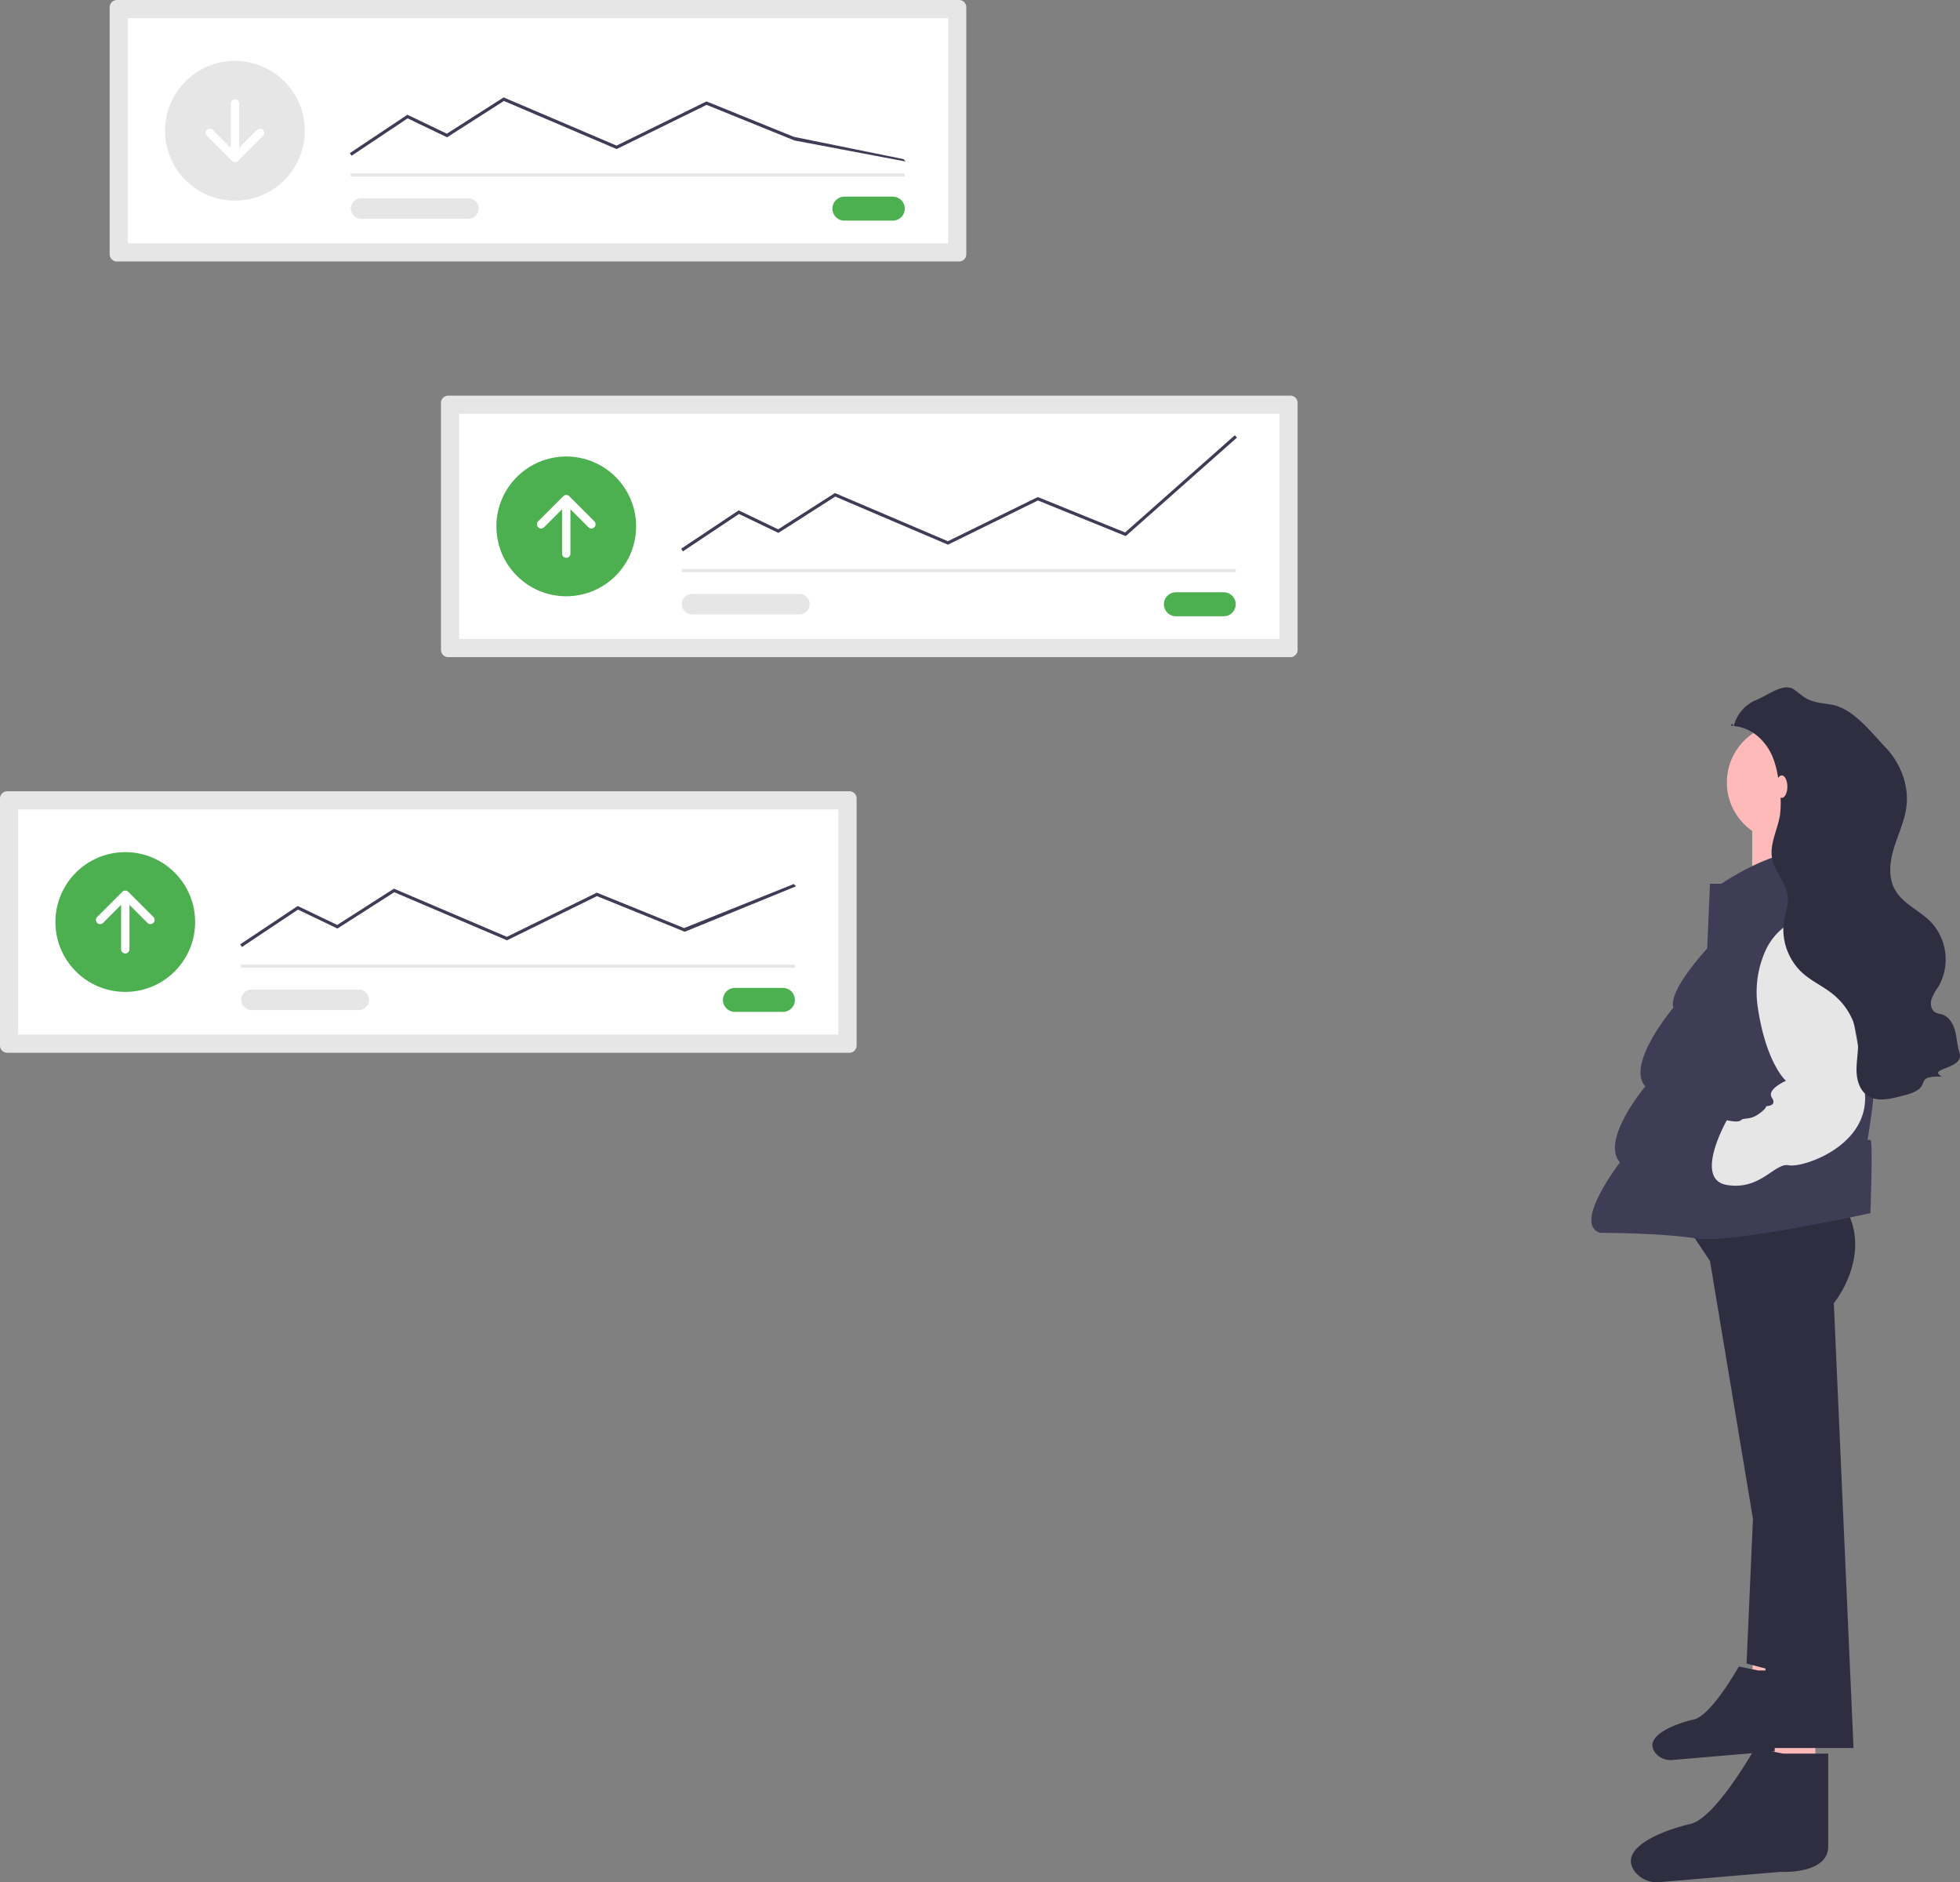 <svg id="b37098a9-9602-4dae-9da7-bb336c014bf8" data-name="Layer 1" xmlns="http://www.w3.org/2000/svg" width="738.143" height="708.724" viewBox="0 0 738.143 708.724"><rect x="0" y="0" width="738.143" height="708.724" fill="#808080" stroke="none"/><g id="a716a1f1-6b00-4465-bd1c-a2c028b5604e" data-name="Group 1"><path id="e54e6529-6084-4a1d-add3-90a4c5cc374f" data-name="Path 10" d="M890.949,718.707v13.288l11.073.738-.739-15.5Z" transform="translate(-230.928 -95.638)" fill="#feb9b9"/><path id="aa7fe956-15fa-49a3-841c-8afb545ad874" data-name="Path 11" d="M893.163,724.613l-7.382-1.476s-10.334,18.454-16.978,19.931c-5.813,1.292-19.539,5.975-14.472,12.565a7.276,7.276,0,0,0,6.411,2.681l31.683-2.7s12.549.738,12.549-6.644v-24.36Z" transform="translate(-230.928 -95.638)" fill="#2f2e41"/><path id="a7ac59d0-4c5e-451c-bf35-4efdeb5633c0" data-name="Path 12" d="M891.873,649.925l-3.18,72.076,20.139,5.3Z" transform="translate(-230.928 -95.638)" fill="#2f2e41"/><path id="a08adc14-3209-4395-823e-cebe9963673a" data-name="Path 13" d="M899.292,747.44v19.08l15.9,1.06-1.06-22.259Z" transform="translate(-230.928 -95.638)" fill="#feb9b9"/><path id="ed07c175-0c25-405a-a991-c8f0d9251695" data-name="Path 14" d="M866.435,557.71l8.479,12.719,19.079,114.474,3.18,68.9h31.8l-7.42-167.471s14.839-18.019,4.24-36.038Z" transform="translate(-230.928 -95.638)" fill="#2f2e41"/><path id="b2f37150-101e-4b97-a3bb-c9b520730644" data-name="Path 15" d="M902.472,755.919l-10.6-2.12s-14.839,26.5-24.379,28.618c-8.177,1.817-27.256,8.307-21.193,17.466a10.4,10.4,0,0,0,9.591,4.427l45.526-3.874s18.019,1.06,18.019-9.539v-34.978Z" transform="translate(-230.928 -95.638)" fill="#2f2e41"/><circle id="e8ae8751-5f15-4e1d-ab3e-c03bed5425dd" data-name="Ellipse 1" cx="672.605" cy="294.601" r="22.259" fill="#feb9b9"/><path id="a4692f39-5944-448e-9eb0-f63e3a7ffbbc" data-name="Path 16" d="M890.813,401.897v31.8c0,1.06,24.379-2.12,24.379-2.12s1.06-29.678,1.06-32.858Z" transform="translate(-230.928 -95.638)" fill="#feb9b9"/><path id="e4631c2d-bf0b-4189-a249-c10b314651dc" data-name="Path 17" d="M917.312,415.678s-13.779-3.18-38.158,12.719h-4.24l-1.06,24.379s-14.839,15.9-12.719,22.259c0,0-18.019,21.2-10.6,29.678,0,0-16.959,20.139-9.539,28.618,0,0-18.019,23.319-7.42,26.5,0,0,23.319,0,36.038,2.12s65.716-9.539,65.716-9.539,1.06-27.559,0-27.559h-1.06s4.24-25.439,2.12-26.5c0,0,1.06-28.618-2.12-29.678Z" transform="translate(-230.928 -95.638)" fill="#3f3d56"/><path id="b575756a-b91e-42cf-a15b-1b60f6a2610c" data-name="Path 18" d="M913.909,440.084a23.3,23.3,0,0,0-18.033,13.366,38.046,38.046,0,0,0-2.945,21.581c3.18,21.2,10.6,27.558,10.6,27.558s-7.42,3.18-5.3,6.36-2.12,3.18-2.12,3.18,0,1.06-3.18,3.18-5.3,1.06-6.36,2.12-5.3,0-5.3,0-12.719,22.259,0,24.379,18.019-8.48,23.319-7.42,30.738-7.42,28.618-27.559-11.659-67.836-19.079-66.776Z" transform="translate(-230.928 -95.638)" fill="#e6e6e6"/><path id="b8099647-f139-4340-a743-fc574e29cdbc" data-name="Path 19" d="M883.868,369.03a14.384,14.384,0,0,1,8.474-9.834c4.171-1.679,10.2-6.508,13.984-4.078,1.688,1.085,3.139,2.525,4.894,3.5,2.836,1.573,6.191,1.794,9.392,2.319,8.049,1.321,14.792,10.2,20.416,16.111s8.871,14.241,7.861,22.334c-.667,5.339-3.067,10.283-4.655,15.424s-2.3,10.979.274,15.7c2.951,5.42,9.33,7.907,13.637,12.327a20.587,20.587,0,0,1,2.82,24.241,21.041,21.041,0,0,0-2.669,4.9c-.5,1.8-.057,4.06,1.6,4.923a13.073,13.073,0,0,0,2.339.671c2.655.8,4.273,3.526,4.981,6.208s.77,5.516,1.642,8.15c2.13,6.431-12.517,5.736-6.624,9.077-11.643-.313-2.464,3.979-13.731,6.93-4.843,1.268-10.433,3.007-14.484.065-2.777-2.016-3.835-5.7-3.914-9.126s.634-6.843.561-10.273a25.373,25.373,0,0,0-10-19.06c-3.469-2.689-7.549-4.551-10.829-7.468a22.255,22.255,0,0,1-6.936-20.4c.508-2.663,1.516-5.281,1.366-7.987-.3-5.341-4.949-9.52-5.946-14.775-1.047-5.521,2.094-10.9,2.968-16.446a37.33,37.33,0,0,0-.179-10.159c-.659-5.579-1.651-11.365-4.959-15.906-3.111-4.271-7.418-7.105-12.693-7.418-1.7-.1.681-1.558,0,0" transform="translate(-230.928 -95.638)" fill="#2f2e41"/><ellipse id="b40a0ec8-8cea-415f-b8a8-4fdbfa219479" data-name="Ellipse 2" cx="671.015" cy="296.191" rx="2.12" ry="4.24" fill="#feb9b9"/></g><path id="fc914514-1042-4f3e-9382-2a2bd3a05a2f" data-name="Path 62" d="M274.954,95.638a2.73,2.73,0,0,0-2.727,2.727v93.012a2.73,2.73,0,0,0,2.727,2.727h317.156a2.73,2.73,0,0,0,2.727-2.727v-93.012a2.73,2.73,0,0,0-2.727-2.727Z" transform="translate(-230.928 -95.638)" fill="#e6e6e6"/><path id="fc60a940-5b5f-47e1-886f-8b9349204f05" data-name="Path 63" d="M279.06,187.271h308.942v-84.8h-308.942Z" transform="translate(-230.928 -95.638)" fill="#fff"/><path id="b37dca77-34e7-4938-924b-74ea49a8e34b" data-name="Path 64" d="M549.006,169.678a4.518,4.518,0,1,0,0,9.035h18.069a4.518,4.518,0,1,0,0-9.035Z" transform="translate(-230.928 -95.638)" fill="#4caf50"/><rect id="a114a1b8-363a-4115-bcea-0275bda15cb1" data-name="Rectangle 9" x="132.077" y="65.278" width="208.588" height="1.189" fill="#e6e6e6"/><circle id="fd059875-cd6f-429e-81eb-c199f1a3d666" data-name="Ellipse 12" cx="88.476" cy="49.233" r="26.311" fill="#e6e6e6"/><path id="ad693766-5e26-437f-8d3d-58ce33ee9e84" data-name="Path 65" d="M363.337,154.279l-.659-.989,21.675-14.45,14.863,7.135,21.379-13.659.289.123,42.24,18.019,33.867-16.637,32.887,13.333,41.323,8.4.788.89-41.875-7.911-33.077-13.411-33.88,16.642-42.452-18.109-21.408,13.677-14.85-7.128Z" transform="translate(-230.928 -95.638)" fill="#3f3d56"/><path id="ff424c2d-4733-4249-9b35-4eb43ebe2556" data-name="Path 66" d="M366.868,170.301a3.863,3.863,0,0,0,0,7.725h40.41a3.863,3.863,0,0,0,.124-7.725q-.062-.001-.124,0Z" transform="translate(-230.928 -95.638)" fill="#e6e6e6"/><path d="M329.988,144.544a1.578,1.578,0,0,0-2.232,0l-6.774,6.774V134.614a1.578,1.578,0,0,0-3.156,0v16.704l-6.774-6.774a1.578,1.578,0,1,0-2.232,2.232l9.468,9.468a1.578,1.578,0,0,0,2.232,0l9.468-9.468A1.578,1.578,0,0,0,329.988,144.544Z" transform="translate(-230.928 -95.638)" fill="#fff"/><path id="ebf544e0-cedc-491d-9ace-ce79788cc3b4" data-name="Path 68" d="M399.729,244.601a2.73,2.73,0,0,0-2.727,2.727v93.012a2.73,2.73,0,0,0,2.727,2.727h317.157a2.73,2.73,0,0,0,2.727-2.727v-93.012a2.73,2.73,0,0,0-2.727-2.727Z" transform="translate(-230.928 -95.638)" fill="#e6e6e6"/><path id="f05ecdaf-6a8f-49c4-b8a7-f7e5ce9efcf7" data-name="Path 69" d="M403.836,336.234h308.943v-84.8h-308.943Z" transform="translate(-230.928 -95.638)" fill="#fff"/><path id="a9f7bc9d-00a6-4157-bba1-ffc7ec111a68" data-name="Path 70" d="M673.782,318.643a4.517,4.517,0,0,0,0,9.035h18.067a4.518,4.518,0,0,0,0-9.035h-18.069Z" transform="translate(-230.928 -95.638)" fill="#4caf50"/><rect id="a15d3d52-efbb-4636-8d15-228635c5d6e5" data-name="Rectangle 10" x="256.853" y="214.242" width="208.588" height="1.189" fill="#e6e6e6"/><circle id="e4ee77d8-efe6-4a2a-a3ed-71b8f3ee957e" data-name="Ellipse 13" cx="213.251" cy="198.197" r="26.311" fill="#4caf50"/><path id="fc1c89ac-2b6e-4831-b128-0ac2ab1fa850" data-name="Path 71" d="M488.111,303.243l-.66-.989,21.675-14.45,14.864,7.135,21.379-13.659.289.123,42.239,18.019,33.868-16.637,32.887,13.332,41.323-36.6.788.89-41.875,37.086-33.077-13.41-33.879,16.642-42.452-18.109-21.408,13.677-14.846-7.125Z" transform="translate(-230.928 -95.638)" fill="#3f3d56"/><path id="bd690ac4-3df0-4871-95d5-adaa934b7c24" data-name="Path 72" d="M491.644,319.264a3.863,3.863,0,1,0-.126,7.725q.063.001.126,0h40.41a3.863,3.863,0,0,0,0-7.725Z" transform="translate(-230.928 -95.638)" fill="#e6e6e6"/><path d="M433.596,294.162a1.578,1.578,0,0,0,2.232,0l6.774-6.774v16.704a1.578,1.578,0,1,0,3.156,0V287.388l6.774,6.774a1.578,1.578,0,1,0,2.232-2.232l-9.468-9.468a1.578,1.578,0,0,0-2.232,0l-9.468,9.468A1.578,1.578,0,0,0,433.596,294.162Z" transform="translate(-230.928 -95.638)" fill="#fff"/><path id="b1a491a7-739b-4f1f-bff8-dbf70f6892c8" data-name="Path 56" d="M233.655,393.565a2.73,2.73,0,0,0-2.727,2.727v93.012a2.73,2.73,0,0,0,2.727,2.727h317.156a2.73,2.73,0,0,0,2.727-2.727v-93.012a2.73,2.73,0,0,0-2.727-2.727Z" transform="translate(-230.928 -95.638)" fill="#e6e6e6"/><path id="acd48b1a-d10a-4276-b388-f016adebff0c" data-name="Path 57" d="M237.762,485.198h308.943v-84.8h-308.943Z" transform="translate(-230.928 -95.638)" fill="#fff"/><path id="bed21912-b6c9-41df-a59b-963435bac71a" data-name="Path 58" d="M507.707,467.606a4.517,4.517,0,1,0,0,9.035h18.069a4.517,4.517,0,1,0,0-9.035Z" transform="translate(-230.928 -95.638)" fill="#4caf50"/><rect id="a26455fb-834b-4368-afb2-80d86a75d46a" data-name="Rectangle 8" x="90.778" y="363.206" width="208.588" height="1.189" fill="#e6e6e6"/><circle id="f17c58cd-37a1-42e1-9e5f-26c2ec8825b4" data-name="Ellipse 11" cx="47.177" cy="347.16" r="26.311" fill="#4caf50"/><path id="b803193f-4714-40c6-8606-08b9dea6d22d" data-name="Path 59" d="M322.036,452.207l-.659-.989,21.675-14.451,14.863,7.135,21.38-13.663,42.528,18.141,33.867-16.637,32.883,13.337,41.323-16.6.788.89-41.87,17.089-33.077-13.41-33.879,16.642-42.452-18.109-21.407,13.678-14.85-7.128Z" transform="translate(-230.928 -95.638)" fill="#3f3d56"/><path id="b19b31b4-3a52-4fc9-8ed4-dc6729deb0ed" data-name="Path 60" d="M325.569,468.227a3.863,3.863,0,0,0,0,7.725h40.41a3.863,3.863,0,0,0,.126-7.725q-.063-.001-.126,0Z" transform="translate(-230.928 -95.638)" fill="#e6e6e6"/><path d="M267.522,443.125a1.578,1.578,0,0,0,2.232,0l6.774-6.774v16.704a1.578,1.578,0,1,0,3.156,0V436.351l6.774,6.774a1.578,1.578,0,1,0,2.232-2.232l-9.468-9.468a1.578,1.578,0,0,0-2.232,0l-9.468,9.468A1.578,1.578,0,0,0,267.522,443.125Z" transform="translate(-230.928 -95.638)" fill="#fff"/></svg>